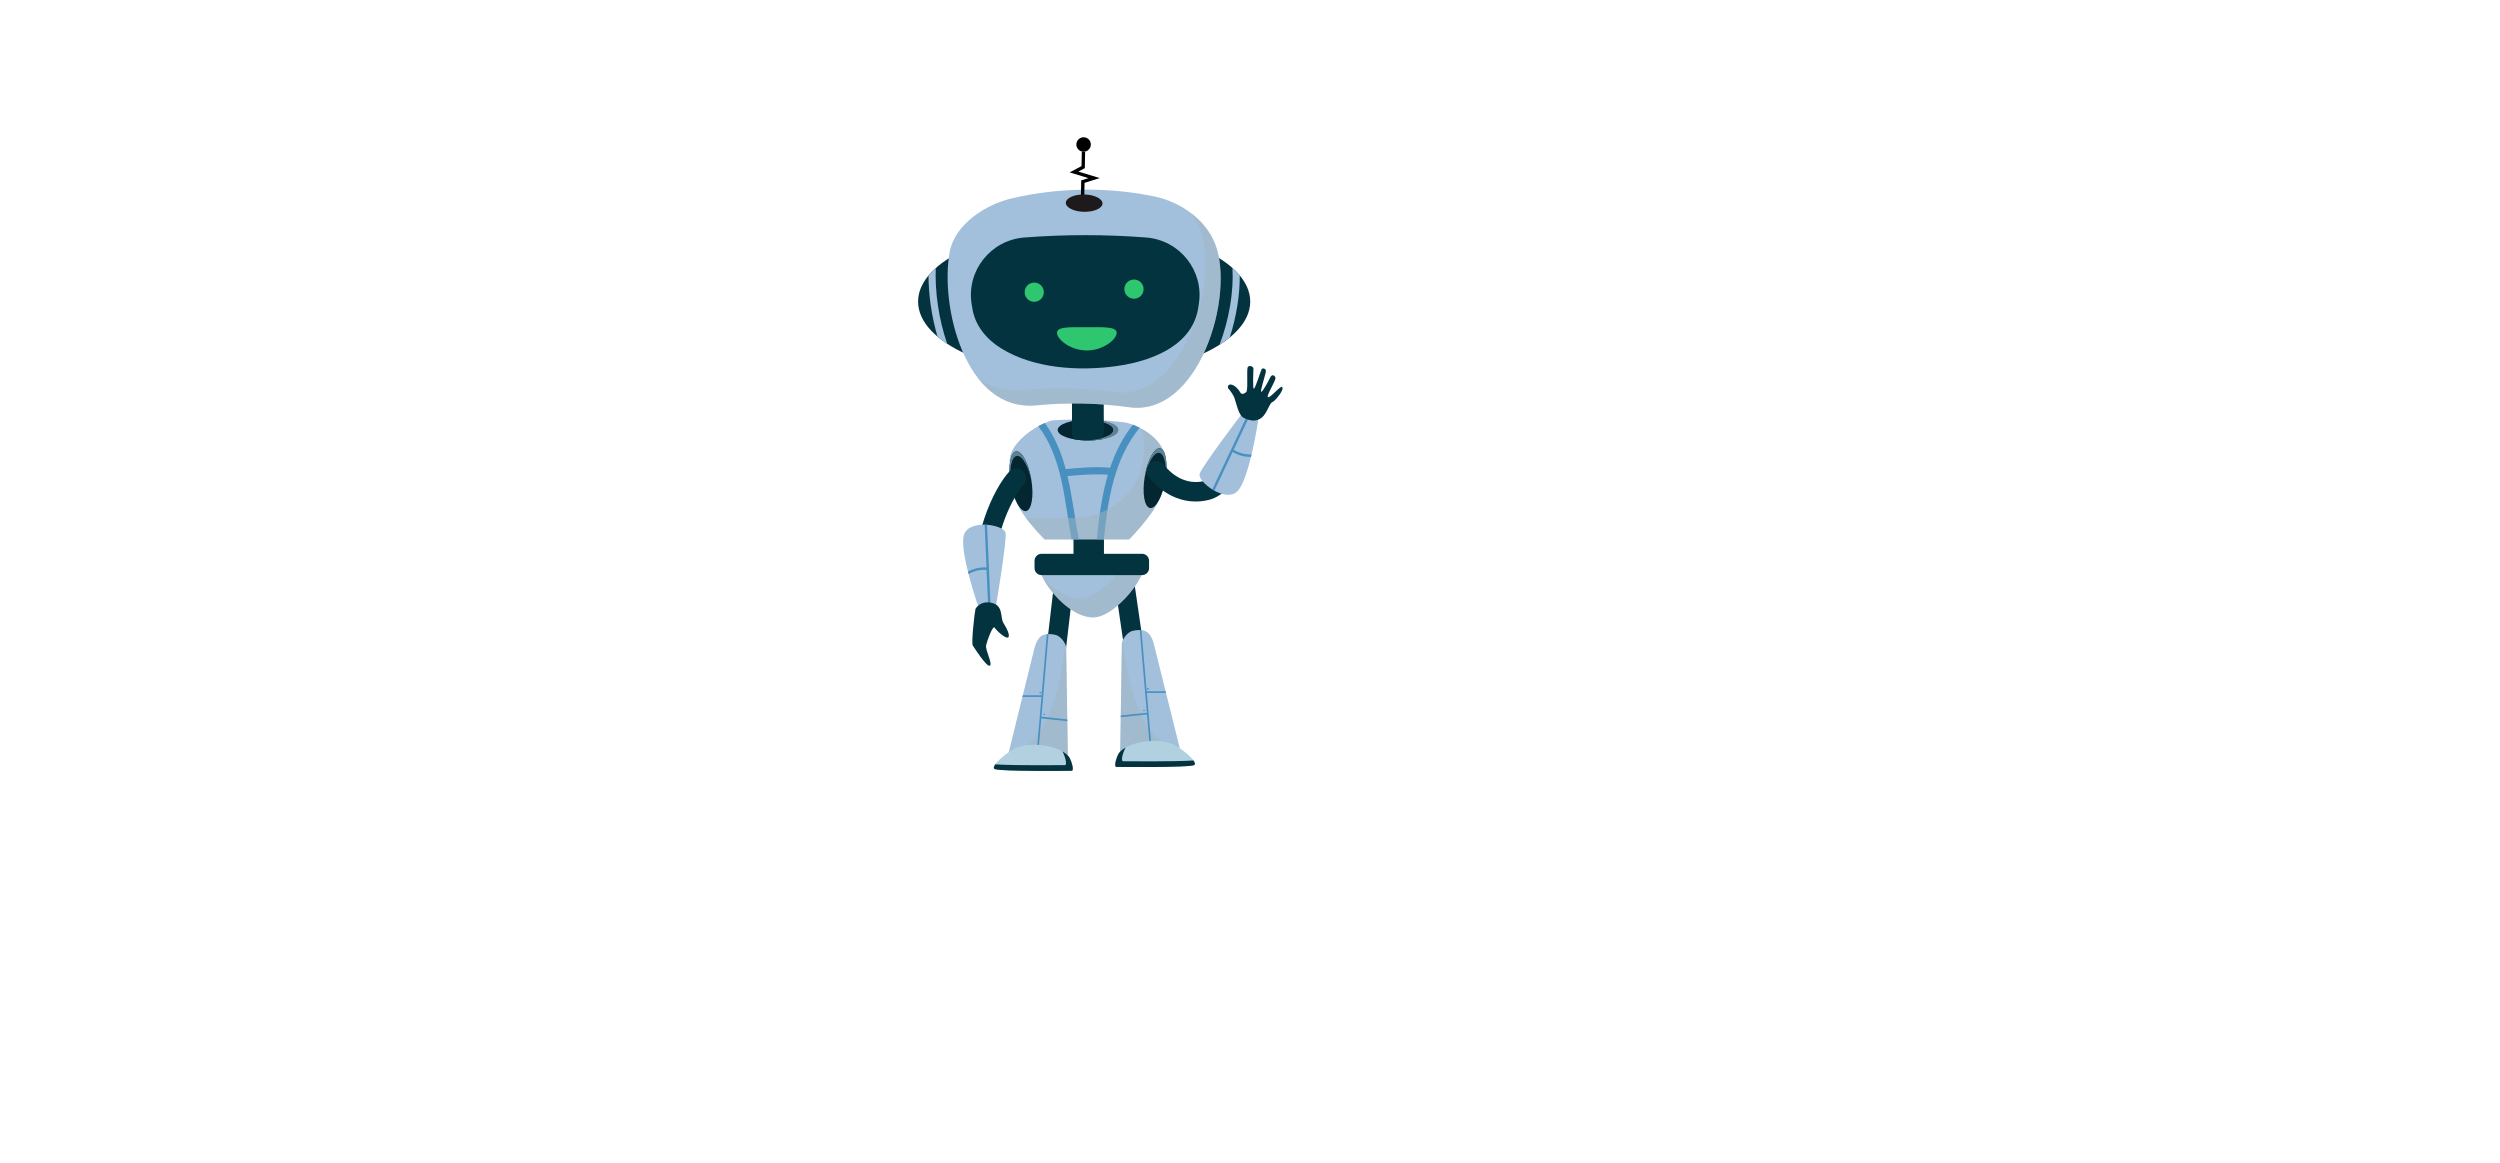 <svg version="1.2" xmlns="http://www.w3.org/2000/svg" viewBox="0 0 4300 2000" width="4300" height="2000">
	<title>5847-ai</title>
	<style>
		.s0 { fill: #043340 } 
		.s1 { fill: #a2bfdc } 
		.s2 { opacity: .5;mix-blend-mode: multiply;fill: #a3b6bf } 
		.s3 { fill: #4890c0 } 
		.s4 { fill: #b1d1e1 } 
		.s5 { fill: #032630 } 
		.s6 { fill: #a3b6bf } 
		.s7 { fill: #5b8295 } 
		.s8 { fill: #2fc670 } 
		.s9 { fill: #000000 } 
		.s10 { fill: #1e191b } 
	</style>
	<g id="Layer 1">
		<g id="&lt;Group&gt;">
			<path id="&lt;Path&gt;" class="s0" d="m1898.8 986.1h-52.4v-95.2h52.4z"/>
			<g id="&lt;Group&gt;">
				<g id="&lt;Group&gt;">
					<path id="&lt;Path&gt;" class="s0" d="m1806 1206.9c-9.2-1.1-15.7-9.4-14.6-18.5l23.9-204.3c1.1-9.1 9.4-15.7 18.6-14.6 9.1 1.1 15.7 9.4 14.6 18.5l-24 204.3c-1 9.2-9.4 15.7-18.5 14.6z"/>
				</g>
				<g id="&lt;Group&gt;">
					<path id="&lt;Path&gt;" class="s0" d="m1946.3 1201.3l-31.1-212.8c-1.3-9.1 5-17.6 14.1-19 9.1-1.3 17.6 5 19 14.2l31 212.8c1.4 9.1-5 17.6-14.1 18.9-9.2 1.3-17.6-5-18.9-14.1z"/>
				</g>
				<g id="&lt;Group&gt;">
					<path id="&lt;Path&gt;" class="s1" d="m1833.8 1114.8l2.9 185.9-102.4-3.9 45-182.3c2.4-9.5 7.3-18.4 13.5-21.6 6.7-3.3 16.5-2.7 23.5-0.7 7.9 2.3 17.5 14.1 17.5 22.6z"/>
					<path id="&lt;Path&gt;" class="s2" d="m1836.7 1300.7l-102.4-3.9c66.8-8.6 90-116.9 98.1-188.3 0.9 2.2 1.4 4.3 1.4 6.3z"/>
					<path id="&lt;Path&gt;" class="s3" d="m1782.7 1298.7l8.6-100h-32.8q0.2-0.8 0.5-1.6l0.3-1.3h32.2l9-105q1.5-0.2 3-0.2l-12.2 142.1 44.4 4.7v3l-44.7-4.7-5.4 63.1z"/>
					<path id="&lt;Path&gt;" class="s3" d="m1796.1 1227.4c0.7 0 1.2 0.6 1.2 1.3 0 0.7-0.5 1.3-1.2 1.3-0.7 0-1.3-0.6-1.3-1.3 0-0.7 0.6-1.3 1.3-1.3z"/>
					<path id="&lt;Path&gt;" class="s3" d="m1789.4 1190c0.8 0 1.5 0.7 1.5 1.5 0 0.8-0.7 1.5-1.5 1.5-0.9 0-1.6-0.7-1.6-1.5 0-0.8 0.7-1.5 1.6-1.5z"/>
					<path id="&lt;Path&gt;" class="s4" d="m1844 1325.8c0 0-123.8 1.5-133-3-9.3-4.4 24.3-33 41.9-38.3 32.6-9.8 79.9 2.5 87.7 20.7 7.8 18.1 3.4 20.6 3.4 20.6z"/>
					<path id="&lt;Path&gt;" class="s0" d="m1832.3 1316c0 0 4.4-2.5-3.4-20.7q-0.6-1.5-1.6-2.9c6.5 3.7 11.2 8 13.3 12.8 7.8 18.1 3.4 20.6 3.4 20.6 0 0-123.8 1.5-133-3-2.6-1.2-1.9-4.2 0.8-8.1 33.6 2.3 120.5 1.3 120.5 1.3z"/>
				</g>
				<g id="&lt;Group&gt;">
					<path id="&lt;Path&gt;" class="s1" d="m1947.3 1085.3c7.1-2 16.9-2.7 23.7 0.7 6.3 3.1 11.3 12.1 13.6 21.6l45.4 182.5-103.2 3.9 2.8-186.1c0-8.5 9.8-20.3 17.7-22.6z"/>
					<path id="&lt;Path&gt;" class="s2" d="m1929.6 1107.9c0-2 0.6-4.2 1.5-6.3 8.1 71.5 31.5 179.8 98.9 188.5l-103.2 3.9z"/>
					<path id="&lt;Path&gt;" class="s3" d="m1981.2 1291.9l-1.9 0.1-1 0.1-5.5-63.2-45.1 4.7v-2.5q0-0.1 0.1-0.3v-0.2l44.8-4.6-12.3-142.3q1.5 0 3 0.2l9 105.1h32.6v0.2q0.4 1.4 0.7 2.7h-33z"/>
					<path id="&lt;Path&gt;" class="s3" d="m1969 1221.9c0 0.7-0.5 1.3-1.2 1.3-0.8 0-1.3-0.6-1.3-1.3 0-0.7 0.5-1.3 1.3-1.3 0.7 0 1.2 0.6 1.2 1.3z"/>
					<path id="&lt;Path&gt;" class="s3" d="m1976.1 1184.7c0 0.8-0.7 1.5-1.6 1.5-0.8 0-1.5-0.7-1.5-1.5 0-0.9 0.7-1.6 1.5-1.6 0.9 0 1.6 0.7 1.6 1.6z"/>
					<path id="&lt;Path&gt;" class="s4" d="m1922.8 1298.4c7.9-18.1 55.6-30.4 88.5-20.6 17.8 5.3 51.7 33.9 42.3 38.3-9.3 4.5-134.2 3-134.2 3 0 0-4.4-2.5 3.4-20.7z"/>
					<path id="&lt;Path&gt;" class="s0" d="m2052.8 1308c2.7 3.9 3.4 6.9 0.8 8.1-9.3 4.5-134.2 3-134.2 3 0 0-4.4-2.5 3.4-20.7 2.1-4.7 6.9-9.1 13.4-12.7q-1 1.4-1.6 2.9c-7.9 18.2-3.5 20.7-3.5 20.7 0 0 87.8 1 121.7-1.3z"/>
				</g>
				<g id="&lt;Group&gt;">
					<g id="&lt;Group&gt;">
						<path id="&lt;Path&gt;" class="s1" d="m1956.2 961.2c39.7 0-30.8 100.7-76.2 100.7-54.6 0-120.3-101.4-80.6-101.4z"/>
						<path id="&lt;Path&gt;" class="s2" d="m1880 1061.9c-34.1 0-72.6-39.6-86.9-69.3 18 19.9 42 36.6 64.3 36.6 28.1 0 65.8-38.7 81.1-68.1l17.7 0.1c39.7 0-30.8 100.7-76.2 100.7z"/>
					</g>
					<path id="&lt;Path&gt;" class="s0" d="m1964.4 989.2h-173c-6.6 0-12-5.4-12-12v-12.7c0-6.6 5.4-12 12-12h173c6.6 0 12 5.4 12 12v12.7c0 6.6-5.4 12-12 12z"/>
				</g>
			</g>
		</g>
		<g id="&lt;Group&gt;">
			<g id="&lt;Group&gt;">
				<g id="&lt;Group&gt;">
					<path id="&lt;Path&gt;" class="s1" d="m1740.2 837.3c-2.3-17.5-7.1-43.7-0.4-59.4 8.6-20.2 34-40.7 58.1-50.6 4.6-1.9 9-4.1 13.9-4.4 40.7-2.5 81.4-1.3 121.8 3.5 15.4 1.8 55.3 19.1 67.4 49 5.9 14.7 3.9 38.9 1.5 56.5-4.7 34.3-34.5 68.6-60.3 95.9h-145.6c-25.8-27.3-51.7-56.2-56.4-90.5z"/>
					<path id="&lt;Path&gt;" class="s5" d="m1923.3 739.6c0 9.9-23.3 18-52 18-28.8 0-52.1-8.1-52.1-18 0-9.9 23.3-18 52.1-18 28.7 0 52 8.1 52 18z"/>
					<path id="&lt;Path&gt;" class="s6" d="m1923.3 739.6c0 9.9-23.3 18-52 18q-2.1 0-4-0.1c26.9-0.7 48-8.4 48-17.9 0-9.5-21.1-17.2-48-17.9q1.9-0.1 4-0.1c28.7 0 52 8.1 52 18z"/>
					<path id="&lt;Path&gt;" class="s3" d="m1886.4 927.8c3.6-37.3 8.6-75.4 19.2-111.3-23.2-1.6-46.4 0.2-69.5 2.4 8.4 35.7 12.5 73 19.5 108.9h-12.5c-12.4-66.2-15.2-139.3-57.2-194.8 3.7-2 7.4-3.8 11.2-5.4 17.6 24.2 28.4 51.1 35.9 79.3 25.5-2.5 50.9-4.6 76.4-2.4 9-26.6 21.5-51.7 39.2-74 3.6 1.4 7.6 3.1 11.6 5.2-43.7 53.3-55.1 124.3-61.4 192.1z"/>
					<path id="&lt;Path&gt;" class="s2" d="m2002.5 831.9c-4.7 34.3-34.5 68.6-60.3 95.9h-145.6c-11.3-11.9-22.5-24.1-32-36.9h81.8c63.7 0 112.5-47.8 119.2-95.9 2.2-16.8 4.6-42.1-2-57.5 15.1 8.3 30.6 21.1 37.4 37.9 5.9 14.7 3.9 38.9 1.5 56.5z"/>
				</g>
				<path id="&lt;Path&gt;" class="s0" d="m1898.7 679.7c-1.3 59.3 2.8 64.7-4.1 76-7 1.2-15 1.9-23.3 1.9-8.4 0-16.4-0.7-23.4-1.9-2.6-4.2-4.1-9.1-4.1-14.4v-61.6z"/>
				<path id="&lt;Path&gt;" class="s7" d="m1871.3 757.6q-2.1 0-4-0.1c44.4-1.1 65.1-20.3 31.4-31.1l-0.1-2.1c44.9 9.6 24.3 33.3-27.3 33.3z"/>
			</g>
			<path id="&lt;Path&gt;" class="s5" d="m2004.4 825.4c-4.7 28.4-16.5 50.1-26.3 48.4-9.8-1.6-13.9-25.9-9.1-54.3 4.7-28.4 16.5-50 26.3-48.4 9.8 1.7 13.9 26 9.1 54.3z"/>
			<path id="&lt;Path&gt;" class="s7" d="m2004.4 825.4q-0.3 2-0.7 4c3.8-26.7-0.4-48.8-9.7-50.4-9.3-1.6-20.5 18-25.6 44.4q0.2-1.9 0.6-3.9c4.7-28.4 16.5-50 26.3-48.4 9.8 1.7 13.9 26 9.1 54.3z"/>
			<path id="&lt;Path&gt;" class="s5" d="m1747.5 776.4c9.8-1.6 21.6 20 26.3 48.4 4.8 28.3 0.7 52.6-9.1 54.3-9.8 1.6-21.6-20-26.3-48.4-4.8-28.3-0.7-52.7 9.1-54.3z"/>
			<path id="&lt;Path&gt;" class="s7" d="m1747.5 776.4c9.8-1.6 21.6 20 26.3 48.4q0.4 1.9 0.7 3.9c-5.2-26.4-16.3-46-25.7-44.5-9.3 1.6-13.5 23.8-9.7 50.4q-0.4-1.9-0.7-3.9c-4.8-28.3-0.7-52.7 9.1-54.3z"/>
		</g>
		<g id="&lt;Group&gt;">
			<g id="&lt;Group&gt;">
				<path id="&lt;Path&gt;" class="s0" d="m2056.4 862.6c-50.5 0-79.9-41.5-81.3-43.5-5.2-7.6-3.3-18 4.3-23.2 7.5-5.3 17.9-3.4 23.2 4.1 1.1 1.7 27 37.2 68.7 27.4 15-3.5 31.6-26.8 45.7-63.8 3.3-8.6 12.9-13 21.6-9.7 8.6 3.3 12.9 12.9 9.6 21.6-18.9 49.6-42.2 78-69.3 84.4-7.9 1.9-15.4 2.7-22.5 2.7z"/>
			</g>
			<path id="&lt;Path&gt;" class="s1" d="m2164.1 723.1c0 0-15.4 102.9-36.2 122.3-20.7 19.5-67.8-16.4-64.6-30.2 2.6-11.4 75.1-106.6 75.1-106.6z"/>
			<path id="&lt;Path&gt;" class="s3" d="m2152.7 781.7q-0.5 2.1-1 4.2-0.4 0-0.7 0c-8.4 0-19.6-1.7-30.9-8.6l-31.4 66.6q-1.8-1-3.6-2l60.9-129 3.6 2-27.7 58.7c11.3 7 22.8 8.3 30.8 8.1z"/>
			<path id="&lt;Path&gt;" class="s0" d="m2133 674.5c2.8 5 6.5 2.9 10.4 0 4-3 0-40.5 3.1-43.6 3.1-3.1 9.6-0.3 9.4 3.3-0.1 3.7-1.6 35.3 0.8 34.4 2.5-0.8 11.5-29.9 13.1-33.2 1.5-3.3 7.6-1.5 7.6 2.7 0.1 4.2-10.4 34.6-8.1 35.7 2.2 1 12.8-19 15.4-24.5 2.6-5.5 7.2-4.8 9 0 1.7 4.8-16.7 32.1-12.8 33.9 3.9 1.9 21.5-20.6 24.4-17.5 4.3 4.5-12.3 24.3-17.1 26.1-4.8 1.7-8.7 19-18.1 26.6-9.4 7.7-20.5 5.2-30.4 0.6-9.8-4.6-13-25.1-16.4-34.3-2.1-5.8-7-12.3-10.3-16.2-2.2-2.5-0.8-6.7 2.5-7.1 7.5-0.8 15.3 9.2 17.5 13.1z"/>
		</g>
		<g id="&lt;Group&gt;">
			<g id="&lt;Group&gt;">
				<path id="&lt;Path&gt;" class="s0" d="m1680.8 1021.5c-15.1-93.7 29.6-183.2 55.3-210.5 6.4-6.7 16.9-7 23.7-0.7 6.6 6.3 7 16.9 0.7 23.6-0.5 0.5-29.9 33.1-44.8 101.4-5.8 26.1-6.4 53.3-1.9 80.9 1.4 9.1-4.8 17.7-13.9 19.1-9.1 1.5-17.6-4.7-19.1-13.8z"/>
			</g>
			<path id="&lt;Path&gt;" class="s1" d="m1683.1 1044.5c0 0-34.3-98.2-24.9-125.1 9.3-26.9 67.6-17 71.3-3.3 3 11.3-16.9 129.3-16.9 129.3z"/>
			<path id="&lt;Path&gt;" class="s3" d="m1665.9 987.3q-0.5-2.1-1-4.2 0.3-0.2 0.6-0.3c7.4-3.9 18.1-7.6 31.3-6.8l-3.2-73.6q2.1 0.1 4.1 0.2l6.2 142.6-4.2-0.2-2.8-64.8c-13.3-1-24 3.2-31 7.1z"/>
			<path id="&lt;Path&gt;" class="s0" d="m1677.8 1047.4c0 0 7.5-15.1 28-10.5 20.5 4.7 14.3 25.2 20.1 34.6 5.9 9.3 12.2 22.3 8 24.9-4.2 2.7-19.8-11.6-23-16.7-3.2-5.2-13 22.2-14.8 30.2-1.8 7.9 11.6 31.7 6.5 35-5.2 3.2-26.6-30.2-29.4-34.6-2.8-4.4 2.9-55.3 4.6-62.9z"/>
		</g>
		<g id="&lt;Group&gt;">
			<g id="&lt;Group&gt;">
				<path id="&lt;Path&gt;" class="s0" d="m2150.4 518.7c0 70.9-127.9 128.3-285.7 128.3-157.7 0-285.6-57.4-285.6-128.3 0-70.8 127.9-128.3 285.6-128.3 157.8 0 285.7 57.5 285.7 128.3z"/>
				<g id="&lt;Group&gt;">
					<path id="&lt;Path&gt;" class="s1" d="m1597 473.9q5.5-6.6 12.5-12.8c-1.5 40.4 4.9 87.6 19.7 130.2q-9.1-6-16.7-12.4c-10.3-34.9-15.3-71.7-15.5-105z"/>
					<path id="&lt;Path&gt;" class="s1" d="m2115.2 580.5q-8 6.4-17.5 12.4c16.3-43.1 24.5-91.2 22.1-132q7.1 6.3 12.6 12.9c0.2 33.7-5.8 71.1-17.2 106.7z"/>
				</g>
			</g>
			<path id="&lt;Path&gt;" class="s1" d="m1942.4 700.4c-52.9-7.3-106.6-8.4-159.9-3.3-122.7 12-166.4-171.8-148.9-264.3 8.9-47.1 61.5-80.9 105.9-91.4 80.4-19 166.3-20.2 247.1-3.3 43.4 9.3 86.3 38.7 103.2 81 35.3 88.3-27.6 298-147.4 281.3z"/>
			<path id="&lt;Path&gt;" class="s2" d="m1942.4 700.4c-52.9-7.3-106.6-8.4-159.9-3.3-42.9 4.2-76.1-15.5-100.5-46.9 20.5 15.4 45.1 23.6 74.3 20.7 53.3-5.1 107-4 159.9 3.3 119.8 16.7 182.7-193 147.4-281.3-3.7-9.4-8.8-18.2-14.8-26.2 18 13.7 32.7 31.5 41 52.4 35.3 88.3-27.6 298-147.4 281.3z"/>
			<path id="&lt;Path&gt;" class="s0" d="m1981.9 614.2c-20.4 8-42.3 12.9-62.4 15.6-64.2 8.8-141.3 4.2-197.5-30.6-25.3-15.7-44.9-39.1-49.6-69q-0.6-3.7-1.2-7.3c-9.1-57.3 32.8-109.9 90.6-114.4 69.8-5.4 139.9-5.4 209.6 0 57.8 4.5 99.7 57.1 90.6 114.4q-0.5 3.4-1 6.8c-6.9 43.5-40.4 69.5-79.1 84.5z"/>
			<path id="&lt;Path&gt;" class="s8" d="m1920.7 572.5c0 11.1-23 30.3-51.3 30.3-28.4 0-51.4-19.2-51.4-30.3 0-11.1 23-9.7 51.4-9.7 28.3 0 51.3-1.4 51.3 9.7z"/>
			<path id="&lt;Path&gt;" class="s8" d="m1795.4 502.6c0 9.1-7.4 16.5-16.5 16.5-9.2 0-16.5-7.4-16.5-16.5 0-9.2 7.3-16.6 16.5-16.6 9.1 0 16.5 7.4 16.5 16.6z"/>
			<path id="&lt;Path&gt;" class="s8" d="m1967 497.3c0 9.1-7.4 16.5-16.5 16.5-9.2 0-16.6-7.4-16.6-16.5 0-9.2 7.4-16.5 16.6-16.5 9.1 0 16.5 7.3 16.5 16.5z"/>
		</g>
		<g id="&lt;Group&gt;">
			<g id="&lt;Group&gt;">
				<path id="&lt;Path&gt;" class="s9" d="m1859.7 310.2l12.4-3.8-32.3-9.9 20.4-10.8 0.5-24.8 5.7 0.1-0.5 28.2-11.1 5.9 36.8 11.2-26.2 8.2-0.5 26.5-5.8-0.1z"/>
			</g>
			<path id="&lt;Path&gt;" class="s9" d="m1864 236.1c6.9 0.1 12.4 5.8 12.2 12.7-0.1 6.9-5.8 12.3-12.7 12.2-6.8-0.2-12.3-5.8-12.2-12.7 0.2-6.9 5.9-12.3 12.7-12.2z"/>
			<path id="&lt;Path&gt;" class="s10" d="m1865 334.5c17.5 0.4 31.4 7.3 31.3 15.5-0.2 8.3-14.4 14.6-31.8 14.3-17.5-0.3-31.4-7.3-31.3-15.5 0.2-8.2 14.4-14.6 31.8-14.3z"/>
		</g>
	</g>
</svg>